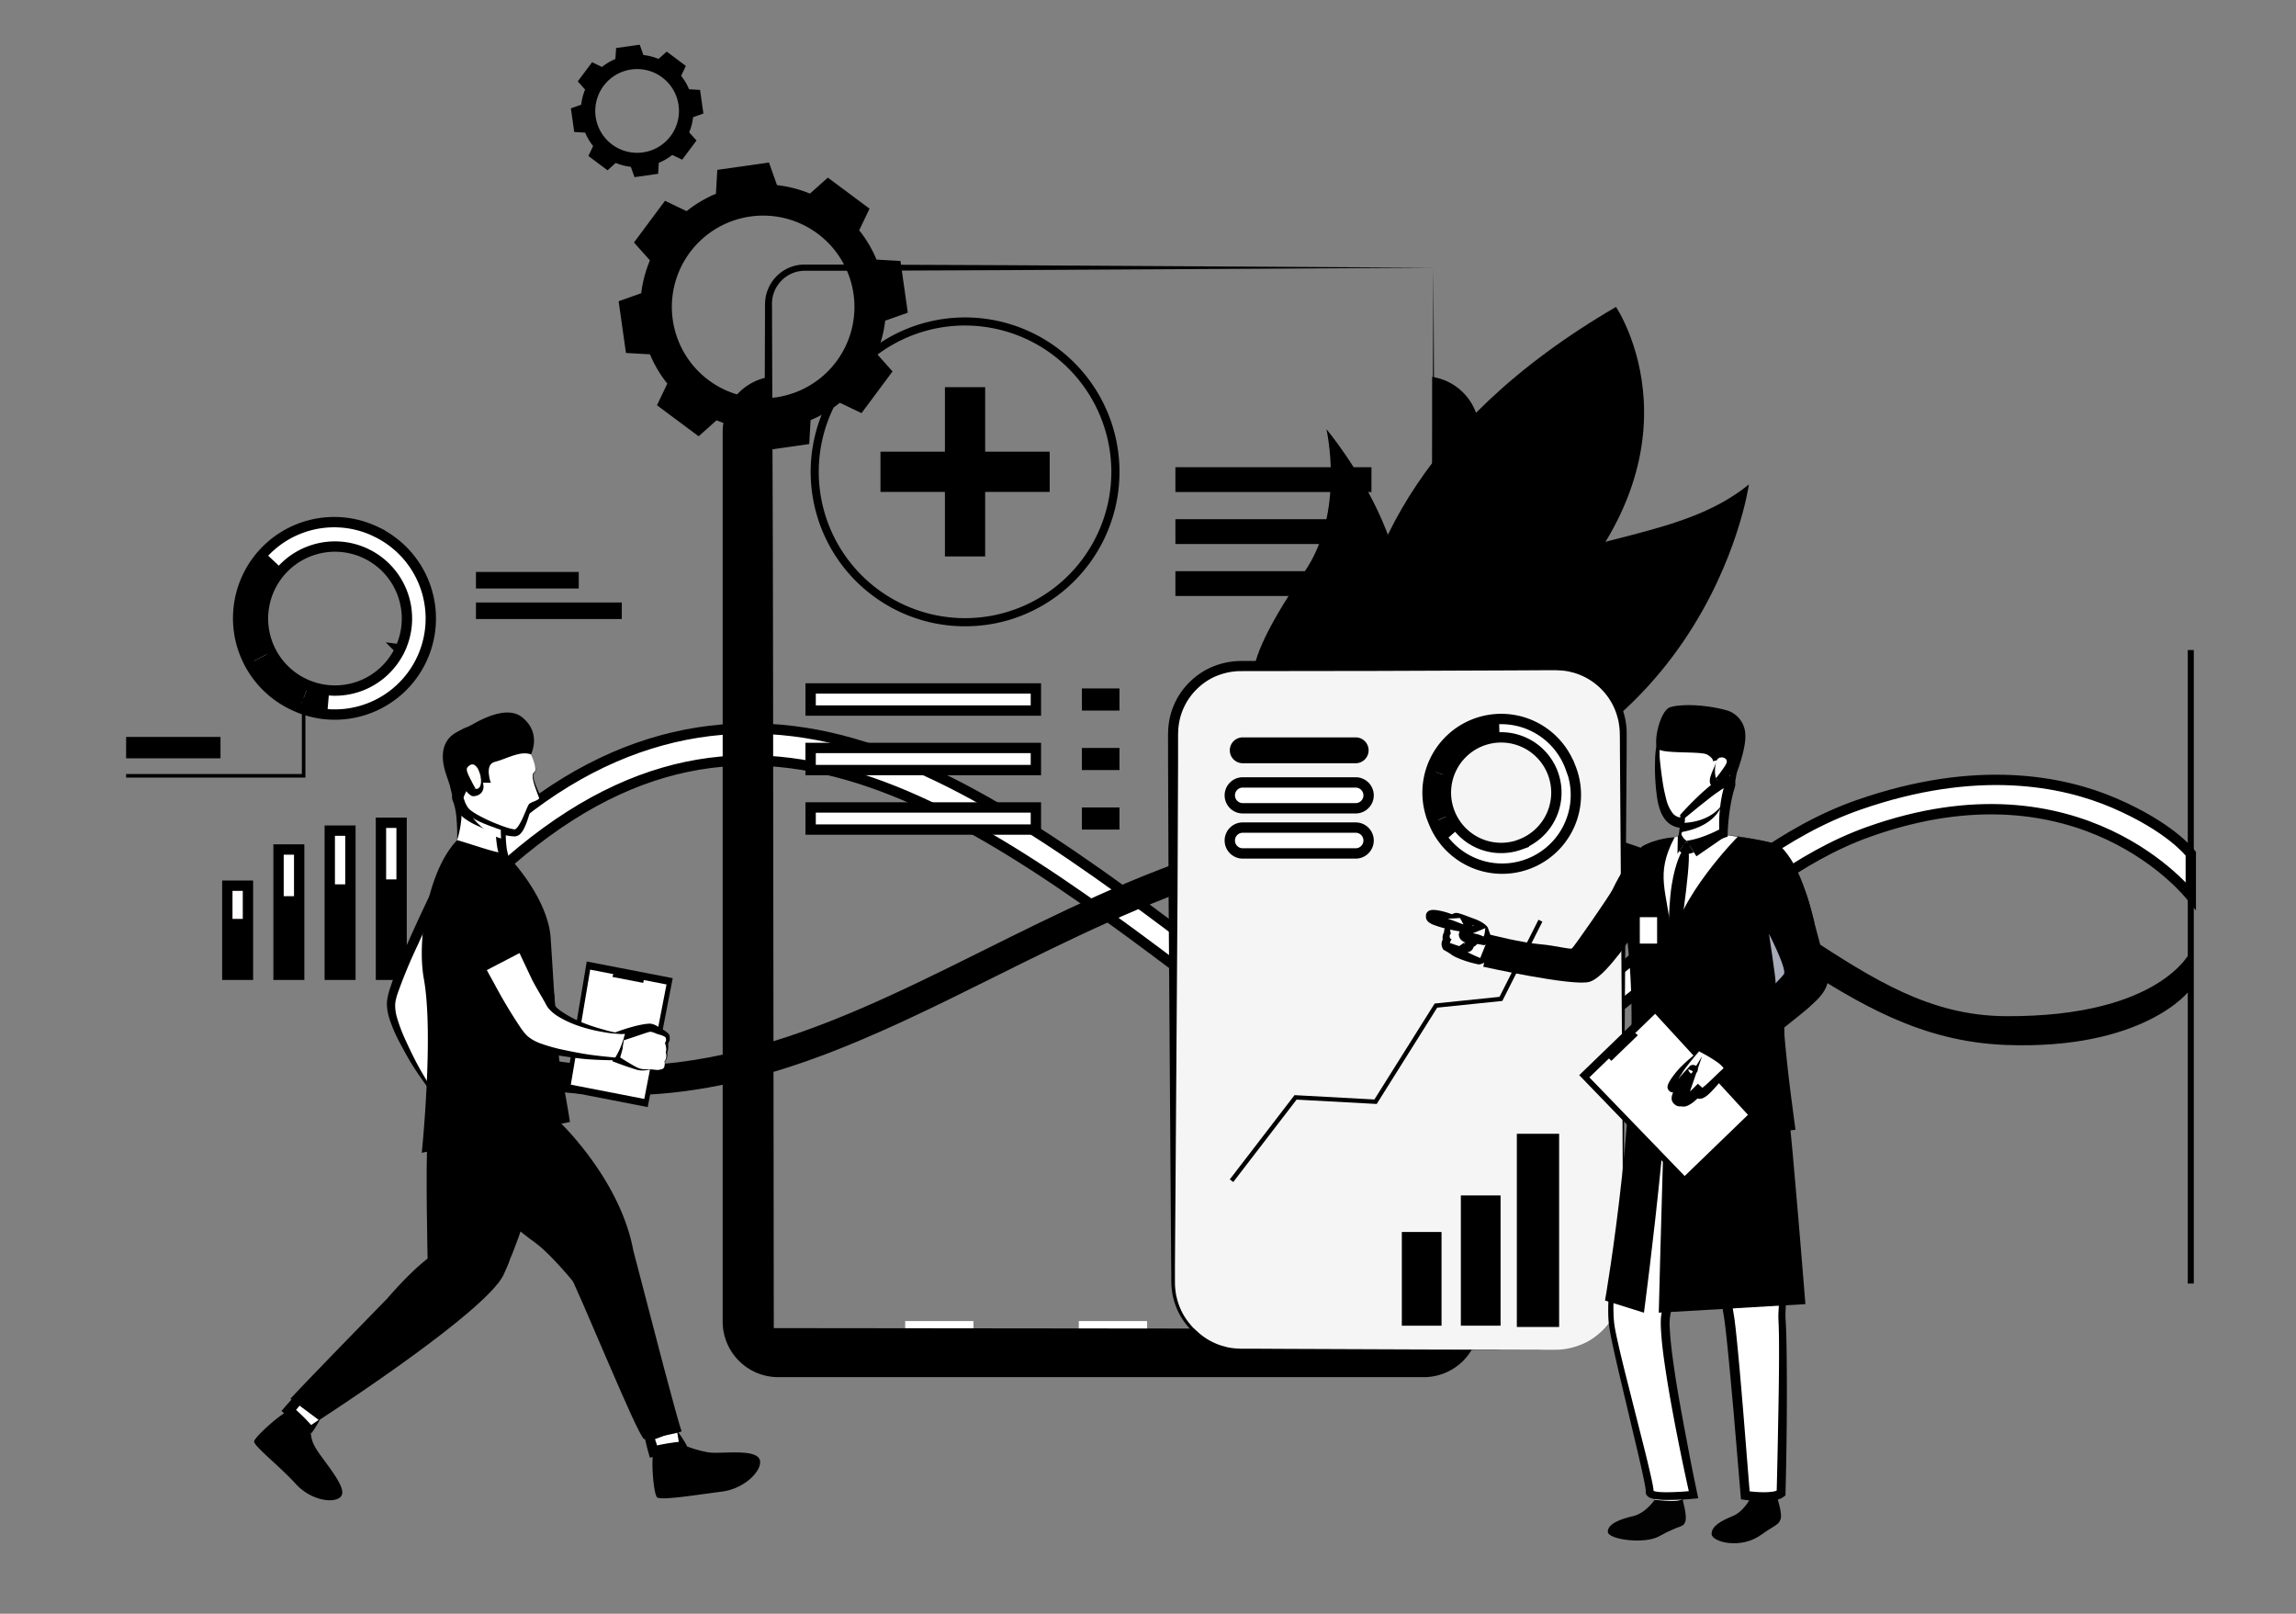 <svg xmlns="http://www.w3.org/2000/svg" viewBox="0 0 888 624"><rect x="0" y="0" width="888" height="624" fill="#808080" stroke="none"/><defs><style>.cls-1{isolation:isolate;}.cls-2,.cls-3{fill:#fff;}.cls-3,.cls-4,.cls-5{stroke:#000;stroke-miterlimit:10;}.cls-3,.cls-4{stroke-width:4px;}.cls-4{fill:#fdfeff;}.cls-6{mix-blend-mode:hard-light;}.cls-7{fill:#f5f5f5;}.cls-8{fill:#fffefd;}.cls-9{fill:#020202;}.cls-10{fill:#a7aab8;}</style></defs><title>illustration</title><g class="cls-1"><g id="Layer_1" data-name="Layer 1"><path d="M251.38,137a47.15,47.15,0,0,0,6.71,11.33l-4,8.37,8.06,6,8.06,6,6.92-6.18a47.17,47.17,0,0,0,12.75,3.28l3.09,8.74,10-1.42,10-1.42.53-9.25a47.19,47.19,0,0,0,11.33-6.71l8.37,4,6-8.06,6-8.06-6.18-6.92A47.17,47.17,0,0,0,342.36,124l8.74-3.09-1.42-10-1.42-10-9.25-.53a47.18,47.18,0,0,0-6.71-11.33l4-8.37-8.06-6-8.06-6-6.92,6.18a47.17,47.17,0,0,0-12.75-3.28l-3.09-8.74-10,1.42-10,1.42-.53,9.25a47.17,47.17,0,0,0-11.33,6.71l-8.37-4-6,8.06-6,8.06,6.18,6.92A47.16,47.16,0,0,0,248,113.39l-8.74,3.09,1.42,10,1.42,10ZM290.2,83.72a35.31,35.31,0,1,1-30,39.95A35.31,35.31,0,0,1,290.2,83.72Z"/><path d="M226.32,51.28a21.61,21.61,0,0,0,3.08,5.19l-1.83,3.84,3.7,2.77,3.7,2.77L238.13,63a21.62,21.62,0,0,0,5.85,1.5l1.42,4,4.57-.65,4.57-.65.24-4.24A21.63,21.63,0,0,0,260,59.91l3.84,1.83,2.77-3.7,2.77-3.7-2.83-3.17a21.62,21.62,0,0,0,1.5-5.85l4-1.42-.65-4.57-.65-4.57-4.24-.24a21.63,21.63,0,0,0-3.08-5.19l1.83-3.84-3.7-2.77-3.7-2.77-3.17,2.83a21.62,21.62,0,0,0-5.85-1.5l-1.42-4-4.57.65-4.57.65L238,22.82a21.62,21.62,0,0,0-5.19,3.08L229,24.06l-2.77,3.7-2.77,3.7,2.83,3.17a21.63,21.63,0,0,0-1.5,5.85l-4,1.42.65,4.57.65,4.57Zm17.8-24.41a16.19,16.19,0,1,1-13.74,18.31A16.19,16.19,0,0,1,244.12,26.88Z"/><rect class="cls-2" x="417.24" y="510.82" width="26.41" height="8.51"/><path d="M513,165.94s51.09,60.57,18.68,99.8-41.32.76-41.32.76S471,270.1,504.59,221C520.42,197.92,513,165.94,513,165.94Z"/><path d="M625,118.68s38,56-28.12,120.54-61.16,103-61.16,103S468.16,210,625,118.68Z"/><path d="M523.38,317.89c-27.72,2.5,4.44-72.45,47.75-92S651.08,208,676.41,187.31C676.41,187.31,659.89,305.57,523.38,317.89Z"/><rect x="846.14" y="251.35" width="2.33" height="244.96"/><rect x="184.08" y="221.16" width="39.76" height="6.39"/><rect x="184.08" y="232.97" width="56.4" height="6.39"/><rect class="cls-2" x="350.09" y="510.82" width="26.41" height="8.51"/><rect class="cls-2" x="517.27" y="510.82" width="26.41" height="8.51"/><path class="cls-3" d="M551.6,420.75c38.22,0,68.53-25.7,98.21-50.86,22.5-19.08,45.85-38.59,72.8-48.21,82.25-29.36,124.32,24.26,124.7,24.73V330.1c-.44-.56-8-10.3-29.66-19.61-19.77-8.47-52.94-15.23-98.69.68-29,10.08-53.06,30.49-76.34,50.23-47.22,40-88,74.62-158.84,20.45-53.65-41-104.22-80.11-154-94.39-48.67-14-99.4-3.74-146.9,43.75l.35,14.81C284.15,244.69,370,308.89,477,390.69,505.36,412.36,529.77,420.75,551.6,420.75Z"/><rect class="cls-4" x="87.92" y="342.47" width="7.98" height="34.45"/><rect class="cls-3" x="107.73" y="328.48" width="7.98" height="48.44"/><rect class="cls-3" x="127.54" y="321.18" width="7.98" height="55.74"/><rect class="cls-3" x="147.34" y="318.14" width="7.98" height="58.78"/><rect x="87.92" y="355.31" width="7.98" height="21.61"/><rect x="107.73" y="346.53" width="7.98" height="30.39"/><rect x="127.54" y="341.95" width="7.98" height="34.97"/><rect x="147.34" y="340.04" width="7.98" height="36.88"/><path class="cls-5" d="M554.39,146.32V515.57H297.23V146.32A21,21,0,0,0,280,167v344a21,21,0,0,0,21,21H550.67a21,21,0,0,0,21-21V167A21,21,0,0,0,554.39,146.32Z"/><path d="M554.39,103.52l-166,.94-41.34.17-20.66.07-10.33,0c-1.7,0-3.48,0-5.13,0a12.73,12.73,0,0,0-4.59,1,12.81,12.81,0,0,0-7.75,11c-.05.75,0,1.64,0,2.5v2.59l.07,20.72.14,41.45c.24,55.26.2,110.53.29,165.79l.18,165.79-2-2,257.16.27-1.72,1.72L553,412.83l.4-102.86Zm0,0,1,205.6.4,103.17.29,103.29v1.72h-1.73l-257.16.27h-2v-2l.18-165.79c.09-55.26,0-110.53.29-165.79l.14-41.45.07-20.72v-2.59c0-.86,0-1.7.06-2.68a15.38,15.38,0,0,1,9.38-13.09,15.22,15.22,0,0,1,5.49-1.16c1.8,0,3.49,0,5.23,0l10.4,0,20.79.07,41.56.17Z"/><rect x="454.6" y="180.66" width="75.82" height="9.59"/><rect x="454.6" y="220.86" width="69.6" height="9.59"/><rect x="454.6" y="200.76" width="60.22" height="9.59"/><path d="M373.25,242.16a59.21,59.21,0,0,1-24.68-5.32,59.72,59.72,0,1,1,49.37,0A59.21,59.21,0,0,1,373.25,242.16Zm0-116.3a56.58,56.58,0,1,0,56.57,56.57A56.64,56.64,0,0,0,373.25,125.87Z"/><rect class="cls-3" x="313.52" y="266.2" width="87.12" height="8.55"/><rect class="cls-3" x="313.52" y="289.21" width="87.12" height="8.55"/><rect class="cls-3" x="313.52" y="312.22" width="87.12" height="8.55"/><rect x="418.43" y="266.2" width="14.54" height="8.55"/><rect x="418.43" y="289.21" width="14.54" height="8.55"/><rect x="418.43" y="312.22" width="14.54" height="8.55"/><path d="M240.79,423.52c51.78,0,96.79-22.38,143.72-45.72,57.93-28.81,117.83-58.6,197.65-50.44,51,5.21,83,26,111.18,44.28,25.55,16.58,49.72,31.16,82.44,32.41,52.88,2,71.23-20.54,71.54-21.92V367.66h0c-.07.25-11.61,25.57-71.48,25.27-29.48-.15-51.24-14.27-76.44-30.61-29.28-19-62.47-40.53-116.1-46-83-8.48-144.38,22-203.73,51.55-62.1,30.88-121.36,59.84-196.29,34.72v11.9C204.62,421.62,221.7,423.52,240.79,423.52Z"/><g class="cls-6"><rect class="cls-7" x="453.72" y="257.59" width="174.07" height="264.32" rx="26.14" ry="26.14"/><path d="M601.65,521.91l-52,.08-52,.2-13,.07-3.25,0h-1.63l-1.65-.07a25.79,25.79,0,0,1-3.27-.38,16.39,16.39,0,0,1-1.61-.36c-.53-.15-1.08-.24-1.59-.43a26.73,26.73,0,0,1-11.12-6.92A26.38,26.38,0,0,1,454,502.71l-.42-1.61-.26-1.64a26.55,26.55,0,0,1-.29-3.32c-.05-2.18,0-4.34-.06-6.51l-.09-13-.19-26-.72-104-.21-52v-6.5c0-2.19-.07-4.25.1-6.65a27.9,27.9,0,0,1,4.42-13.09A28.77,28.77,0,0,1,466.45,259a29.07,29.07,0,0,1,13.42-3.42l52,.07,52,.2,13,.07,3.25,0,1.63,0,1.72.1a27,27,0,0,1,3.42.44c.57.08,1.12.27,1.67.4s1.12.27,1.66.47a27.76,27.76,0,0,1,11.45,7.34,27.23,27.23,0,0,1,6.55,11.87l.41,1.66.25,1.69a27.22,27.22,0,0,1,.25,3.4c0,2.2,0,4.34,0,6.52l-.09,13-.19,26-.72,104-.2,52v6.5c0,2.17,0,4.33-.11,6.5A26,26,0,0,1,623.59,510a26.07,26.07,0,0,1-21.94,11.89Zm0,0a27.07,27.07,0,0,0,12.46-3.18,26.78,26.78,0,0,0,9.41-8.75,25.9,25.9,0,0,0,4.11-12.16c.16-2.16.08-4.33.09-6.49v-6.5l-.2-52-.72-104-.19-26-.09-13c0-2.16,0-4.35-.06-6.48a24.53,24.53,0,0,0-.27-3.07l-.24-1.52-.39-1.49a24.38,24.38,0,0,0-6-10.56,24.72,24.72,0,0,0-10.29-6.4c-.48-.18-1-.26-1.47-.4a14.68,14.68,0,0,0-1.49-.34,23.79,23.79,0,0,0-3-.34l-1.52-.07H600.1l-3.25,0-13,.07-52,.2-52,.07a25.09,25.09,0,0,0-11.53,2.9,24.84,24.84,0,0,0-8.74,8.08,24,24,0,0,0-3.84,11.26c-.15,1.93-.09,4.2-.11,6.34v6.5l-.21,52-.72,104-.19,26-.09,13c0,2.16,0,4.34,0,6.49a25.24,25.24,0,0,0,.23,3.16l.23,1.57.38,1.54a25.23,25.23,0,0,0,6.07,11,25.75,25.75,0,0,0,10.62,6.82c.5.19,1,.29,1.54.44A15.67,15.67,0,0,0,475,521a25,25,0,0,0,3.17.41l1.6.09,1.62,0,3.25,0,13,.07,52,.2Z"/></g><path class="cls-3" d="M607.44,296.91a28.49,28.49,0,1,0-53.66,19.19c.22.6.45,1.2.7,1.78a28.49,28.49,0,0,0,53-21Zm-19.63,29.71A21.34,21.34,0,0,1,561,315q-.28-.65-.53-1.33a21.36,21.36,0,1,1,27.31,12.92Z"/><path d="M560.22,300.13,553.41,298a28.53,28.53,0,0,1,26.35-20l.21,7.13a21.4,21.4,0,0,0-19.75,15Z"/><path d="M561,315l-6.54,2.85c-.25-.58-.49-1.17-.7-1.78a28.36,28.36,0,0,1-.37-18.09l6.81,2.13a21.27,21.27,0,0,0,.28,13.56Q560.74,314.37,561,315Z"/><path d="M558.9,325a28.34,28.34,0,0,1-4.42-7.09L561,315a21.24,21.24,0,0,0,3.31,5.32Z"/><rect x="565" y="462.24" width="15.36" height="50.36"/><rect x="542.17" y="476.37" width="15.36" height="36.24"/><rect class="cls-5" x="587.15" y="438.9" width="15.36" height="73.7"/><polygon points="476.98 457.05 475.64 456.03 500.67 423.46 531.56 425.14 554.86 388.04 579.95 385.45 595.03 355.63 596.53 356.39 581.04 387.03 555.84 389.63 532.46 426.87 501.47 425.19 476.98 457.05"/><path d="M524.32,295.12H480.64a5,5,0,0,1-5-5h0a5,5,0,0,1,5-5h43.68a5,5,0,0,1,5,5h0A5,5,0,0,1,524.32,295.12Z"/><path class="cls-3" d="M524.32,312.54H480.64a5,5,0,0,1-5-5h0a5,5,0,0,1,5-5h43.68a5,5,0,0,1,5,5h0A5,5,0,0,1,524.32,312.54Z"/><path class="cls-3" d="M524.32,330H480.64a5,5,0,0,1-5-5h0a5,5,0,0,1,5-5h43.68a5,5,0,0,1,5,5h0A5,5,0,0,1,524.32,330Z"/><path class="cls-2" d="M176,417.7a33.4,33.4,0,0,1-9.84,3s-4.52-6.63-7.17-11.6c-6.31-11.84-8.18-17.39-7.64-21.94,1-8.17,17-40.88,17-40.88l17.85,6.89L172.6,377.44c-1.28,2.49-2.92,6.53-4.62,9.82-2.23,4.31.45,14.18,2,18.3C170,405.56,172.93,413.54,176,417.7Z"/><path d="M176,417.7a37.6,37.6,0,0,1-4.72,2.15,25.39,25.39,0,0,1-5.07,1.34l-.27,0-.19-.26c-2-2.74-4-5.55-5.83-8.43-.93-1.43-1.81-2.94-2.64-4.42s-1.65-3-2.46-4.51a58.07,58.07,0,0,1-4.17-9.56,19.6,19.6,0,0,1-1-5.42,12.1,12.1,0,0,1,.26-2.83,24.43,24.43,0,0,1,.62-2.64A183.52,183.52,0,0,1,158,363.95c2.76-6.24,5.63-12.41,8.6-18.56l.8-1.65,1.71.67,17.82,7,2.09.82-1.11,1.92L179,369.46l-4.5,7.65c-1.47,2.44-2.6,5.19-4,7.86l-1,2c-.16.32-.39.69-.51,1a5,5,0,0,0-.34.83,13,13,0,0,0-.45,4,42.82,42.82,0,0,0,1.23,8.57,67.69,67.69,0,0,0,2.71,8.37A46.17,46.17,0,0,0,176,417.7Zm0,0a41.39,41.39,0,0,1-4.64-7.62,58,58,0,0,1-3.44-8.29,40.31,40.31,0,0,1-1.88-8.89,15.22,15.22,0,0,1,.29-4.8,7.54,7.54,0,0,1,.43-1.25c.16-.4.31-.67.47-1l.89-2,1.75-4.07.91-2.06c.15-.33.33-.71.51-1.06l.53-1,4.21-7.83,8.54-15.61,1,2.73-17.87-6.81,2.51-1c-3,6.07-5.9,12.2-8.69,18.36a194.58,194.58,0,0,0-7.72,18.61,21.57,21.57,0,0,0-.65,2.29,9.09,9.09,0,0,0-.31,2.22,16.62,16.62,0,0,0,.63,4.62,64.81,64.81,0,0,0,3.53,9.3c1.41,3.06,2.87,6.12,4.46,9.08s3.36,5.87,5.12,8.77l-.47-.22a26.21,26.21,0,0,0,5-.85A37.33,37.33,0,0,0,176,417.7Z"/><path d="M120.25,552.42a11.82,11.82,0,0,0,1.52,6.91c2,4,11.22,14,10.59,18.16s-11.24,3.65-17.89-3.63S97.92,559,98.29,557.27s10.35-10.83,13.82-12S120.25,552.42,120.25,552.42Z"/><polygon class="cls-2" points="123.91 548.53 120.16 552.57 111.73 545.38 115.61 540.88 123.91 548.53"/><path d="M123.91,548.53a40.72,40.72,0,0,1-2.88,4.85l-.55.77-1.09-.68a76.53,76.53,0,0,1-9-6.58l-1.53-1.29,1.32-1.53c1.29-1.5,2.62-3,4-4.38l1.39-1.41,1.22,1.26a57.66,57.66,0,0,1,4,4.65c.6.77,1.14,1.54,1.66,2.26S123.51,547.88,123.91,548.53Zm0,0-5.26-3.31a51.4,51.4,0,0,1-4.28-3l2.61-.15c-1.19,1.58-2.45,3.11-3.74,4.61l-.22-2.82a76.53,76.53,0,0,1,7.91,7.8l-1.64.1C120.55,550.82,122.1,549.91,123.91,548.53Z"/><path d="M112.33,540.88c4.11-4.66,37.31-38.64,37.31-38.64,16.93-19.52,23.56-20,23.56-20a98.5,98.5,0,0,1,10.09.88c.83.12,3.55.09,4.42.23,10.78,1.75,11.08.52,7.14,9.35-6.48,14.52-71.48,56.43-71.48,56.43Z"/><path d="M264,558.59a45.17,45.17,0,0,0,10,3c4.69.64,16-1.22,19.2,1.86s-3.71,12-14.12,13.33-23.74,3.53-25,2.14-2.38-13.87-1.3-17.63S264,558.59,264,558.59Z"/><polygon class="cls-2" points="261.76 553.07 264 558.59 252.76 561.26 251.06 555.35 261.76 553.07"/><path d="M261.76,553.07c.51.66,1.08,1.42,1.65,2.28s1.18,1.78,1.73,2.78l.6,1.09-1.46.58a81.27,81.27,0,0,1-11.07,3.42l-1.86.44-.52-1.84q-.84-3-1.48-6l-.42-2,1.75-.26a57.92,57.92,0,0,1,5.88-.56A51.76,51.76,0,0,1,261.76,553.07Zm0,0-5.51,2.3c-1.68.68-3.25,1.25-4.82,1.72l1.33-2.22q1.06,2.89,1.91,5.85l-2.38-1.39a81.26,81.26,0,0,1,11.42-1.93l-.86,1.66c-.2-.85-.34-1.75-.51-2.74S262,554.25,261.76,553.07Z"/><path d="M244.89,483.32s-4.57-17.45,6.17,23.66c0,0,11.33,43.87,12.57,46.37.3.59-14.2,3.24-14.47,3.14-2.52-1-25.09-57.21-30.7-67.59C213.53,479.75,244.89,483.32,244.89,483.32Z"/><path d="M244.89,483.32l-22.56,13s-8.88-10.9-14.75-15.35l-1.82-1.39c-.87-.66-1.74-1.33-2.6-2l-1.89-1.5a88.32,88.32,0,0,1-10.53-9.45c-6.39-7.38,7.6-54,25.26-33.22C216,433.38,239.69,455.61,244.89,483.32Z"/><path d="M214.6,427.85s-11.12,51.08-22.07,68.45c0,0-18.61-6.27-27.15-9.62,0,0-.83-36.91,0-46.56C166.13,431.12,214.6,427.85,214.6,427.85Z"/><path d="M163.13,445.76s4.69-45.9.8-67.25c-2.58-14.2,1.15-37.23,9.66-49.66a30.39,30.39,0,0,1,3.21-4s17.18,4.55,18.9,5.75a35.16,35.16,0,0,1,4.46,4.7h0c4.89,6,12.11,16.85,12.81,27.39.51,7.67.93,14.71,1.41,22,.14,2.21.3,4.44.45,6.72.38,5.47.82,11.19,1.37,17.5.31,3.51,2.67,14.64,4.23,24.91Z"/><path d="M205.76,479.56c-.87-.66-1.74-1.33-2.6-2l-1.89-1.5c.9-2.88,5.8-16,7.73-25.37C209,450.68,210.41,465.28,205.76,479.56Z"/><path d="M214.85,391.37s-10,15.2-11.77-22.34l11.32,15.62C214.53,386.86,214.69,389.09,214.85,391.37Z"/><path class="cls-2" d="M176.81,324.84s1.79-9.93-.3-15.7,17.1,9.73,17.1,9.73,0,.8,0,2c0,.94.08,2.12.16,3.36a25.44,25.44,0,0,0,1.07,6.41C196.16,333.9,176.81,324.84,176.81,324.84Z"/><path d="M176.81,324.84a75.46,75.46,0,0,0-.34-9.33,24,24,0,0,0-.84-4.39,7.49,7.49,0,0,0-.33-1l-.19-.5a3.77,3.77,0,0,1-.25-.91,1.8,1.8,0,0,1,0-.33,1.9,1.9,0,0,1,0-.42,2,2,0,0,1,.56-1.06,2.07,2.07,0,0,1,1-.54,2.78,2.78,0,0,1,.71-.05,5.8,5.8,0,0,1,1.63.37,27.16,27.16,0,0,1,4.47,2.29c1.37.85,2.71,1.72,4,2.63,2.61,1.82,5.11,3.72,7.58,5.73l.73.59v2.88l.06,1.93c0,1.29.08,2.57.21,3.83a17.16,17.16,0,0,0,.6,3.51c0,.11.07.22.09.33a2.87,2.87,0,0,1,.05.46,2.35,2.35,0,0,1-.08.62,2,2,0,0,1-.34.67,1.94,1.94,0,0,1-.49.45l-.24.14-.19.08a1.89,1.89,0,0,1-.35.1l-.28,0a4.88,4.88,0,0,1-1.45-.11,16.92,16.92,0,0,1-2.1-.61,38,38,0,0,1-3.77-1.57c-1.21-.58-2.42-1.14-3.6-1.78C181.36,327.63,179,326.32,176.81,324.84Zm0,0c2.57.75,5.09,1.57,7.61,2.36s5,1.58,7.5,2.19a13.93,13.93,0,0,0,1.76.32,1.49,1.49,0,0,0,.53,0h0l-.11,0-.08,0-.14.07a1.37,1.37,0,0,0-.3.28,1.32,1.32,0,0,0-.23.45,1.11,1.11,0,0,0-.06.38.72.72,0,0,0,0,.21.31.31,0,0,0,0,.09,18.68,18.68,0,0,1-1.07-4.24c-.2-1.37-.36-2.73-.42-4.08s-.17-2.71-.18-4.07l.74,1.54c-2.42-1.91-4.9-3.82-7.36-5.68-1.24-.92-2.47-1.85-3.73-2.72a31.68,31.68,0,0,0-3.71-2.32,6.37,6.37,0,0,0-.62-.26s0,0,.12,0a1.09,1.09,0,0,0,.8-.84.77.77,0,0,0,0-.13s0,0,0,0,0,.12,0,.23l.16.62a9.88,9.88,0,0,1,.27,1.26,25.07,25.07,0,0,1,.22,4.94A38.44,38.44,0,0,1,176.81,324.84Z"/><path class="cls-2" d="M204.55,290.06s4,7.62,2,8.78c-1.68,1,1.91,8.44,2.38,9.66s-3.05,2.08-3.8,2.86-3,10.4-5.92,10.67-15.9-4.35-19.43-8.06-6.33-20.41-3.91-27.42S197.41,276.76,204.55,290.06Z"/><path d="M204.55,290.06a37.15,37.15,0,0,1,1.59,3.44,14.21,14.21,0,0,1,1,3.64,3.11,3.11,0,0,1,0,1,1.25,1.25,0,0,1-.54.84c-.44.33-.36,1.06-.28,1.64a18.18,18.18,0,0,0,1.12,3.56c.46,1.17,1,2.29,1.57,3.43l.21.43a2,2,0,0,1,.21.55,1.1,1.1,0,0,1-.14.77,1.88,1.88,0,0,1-.4.49,8.35,8.35,0,0,1-1.72,1.1,8.59,8.59,0,0,0-1.48.88s-.06.06,0,0l-.05.12-.15.39-.28.87c-.36,1.2-.71,2.43-1.12,3.65a24.52,24.52,0,0,1-1.51,3.68,7.69,7.69,0,0,1-1.3,1.84,3.49,3.49,0,0,1-1.21.82,2.65,2.65,0,0,1-.83.19l-.64,0a21.37,21.37,0,0,1-4.05-.65c-1.28-.3-2.53-.65-3.76-1.05a56.87,56.87,0,0,1-7.26-2.92,25.61,25.61,0,0,1-3.52-2.07,11.9,11.9,0,0,1-1.72-1.48c-.27-.33-.53-.66-.78-1l-.56-1a20.8,20.8,0,0,1-.88-1.93c-.22-.64-.47-1.28-.66-1.92-.4-1.28-.7-2.56-1-3.84a53.7,53.7,0,0,1-1-7.76,40.11,40.11,0,0,1,.32-7.86,17.67,17.67,0,0,1,1-4,7.72,7.72,0,0,1,2.87-3.28,16.34,16.34,0,0,1,7.54-2.42,22.15,22.15,0,0,1,7.67.67A18.38,18.38,0,0,1,204.55,290.06Zm0,0a16.89,16.89,0,0,0-4.93-5.65,17.82,17.82,0,0,0-6.86-2.92,20.08,20.08,0,0,0-7.38,0,14.57,14.57,0,0,0-6.5,2.83,5.52,5.52,0,0,0-1.82,2.53,16.8,16.8,0,0,0-.51,3.42,42.56,42.56,0,0,0,.32,7.27,58.4,58.4,0,0,0,1.3,7.21c.28,1.18.62,2.34,1,3.48.18.57.4,1.1.59,1.66s.44,1.06.7,1.5l.37.67c.13.16.26.33.38.5a8.08,8.08,0,0,0,1.14,1,23.62,23.62,0,0,0,3,1.85,59.69,59.69,0,0,0,6.64,3.1c1.15.43,2.29.91,3.45,1.28a19.5,19.5,0,0,0,3.35.88l.3,0h.07s0,0,0,0a.77.77,0,0,0,.37-.2,5.23,5.23,0,0,0,1-1.16,22.45,22.45,0,0,0,1.71-3.18c.52-1.13,1-2.29,1.48-3.46l.4-.9c.07-.15.15-.31.24-.47a2.66,2.66,0,0,1,.19-.29,1.35,1.35,0,0,1,.29-.29,10,10,0,0,1,1.86-.9,7.63,7.63,0,0,0,1.55-.79c.21-.16.29-.3.28-.34s-.06-.22-.1-.34l-.17-.44c-.45-1.18-.89-2.38-1.3-3.58a18.56,18.56,0,0,1-.93-3.71,4.34,4.34,0,0,1,0-1,1.18,1.18,0,0,1,.5-.89c.52-.28.6-1,.55-1.6a13.36,13.36,0,0,0-.94-3.64A37.14,37.14,0,0,0,204.55,290.06Z"/><path d="M205.36,291.71s4.23-8.17-3.32-14.3-21.62,4.45-23.2,4.84-11,3.39-6.25,17.32c4.27,12.64,4.81,14.07,4.81,14.07s2.59-8.4,4.24-9.58c2.58-1.84,8.19-1.36,8.19-1.36s-2.63-7.13,1.56-8.11S201.13,290.11,205.36,291.71Z"/><path class="cls-8" d="M185.41,298.6c-.36-1-1.53-5.18-5.14-2.74s2.17,10.37,2.8,10.48S188.46,306.83,185.41,298.6Z"/><path d="M185.41,298.6a4.77,4.77,0,0,0-2-2.86c-1-.5-2,.21-2.64,1a1.38,1.38,0,0,0-.22,1,5.4,5.4,0,0,0,.32,1.2,27,27,0,0,0,1.32,2.78c.5,1,1,2,1.55,2.87.06.11.13.21.17.29a.21.21,0,0,1,0,.09l-.08,0s-.11-.07-.24-.11l-.19-.05h-.1a1.51,1.51,0,0,0,.49.17,1.67,1.67,0,0,0,1.07-.06,2,2,0,0,0,.87-1,5,5,0,0,0,.31-1.69A10.16,10.16,0,0,0,185.41,298.6Zm0,0c.39,1.16.88,2.27,1.21,3.49A8.59,8.59,0,0,1,187,304a3.75,3.75,0,0,1-.61,2.25,3.88,3.88,0,0,1-2.18,1.45,4.2,4.2,0,0,1-1.34.16,2.16,2.16,0,0,1-.73-.27l-.27-.18-.3-.23c-.17-.14-.31-.26-.44-.39a12.34,12.34,0,0,1-2.44-3.24,10,10,0,0,1-1.17-4.06,5.89,5.89,0,0,1,.36-2.43,3.74,3.74,0,0,1,1.75-2,7.48,7.48,0,0,1,1-.39,5,5,0,0,1,1.1-.16,2.78,2.78,0,0,1,2,.7A7.77,7.77,0,0,1,185.41,298.6Z"/><path class="cls-2" d="M193.8,324.23c-5.95-1.6-11-8.05-11-8.05,1.62,1.59,10.88,4.69,10.88,4.69C193.67,321.81,193.72,323,193.8,324.23Z"/><polygon points="260.18 378.23 250.5 428.08 218.51 421.86 226.94 371.78 260.18 378.23"/><polygon class="cls-2" points="257.78 380.66 249.18 424.93 220.77 419.41 228.26 374.93 257.78 380.66"/><polygon points="248.77 380.05 249.38 376.94 237.89 374.71 236.84 377.74 248.77 380.05"/><path class="cls-2" d="M256.44,413.22a6.94,6.94,0,0,1-2.15.55s-1.34-.18-2.3-.25a6.48,6.48,0,0,0-.75,0,12.72,12.72,0,0,1-4.06,0c-1.76-.38-8.94-4-8.94-4l.85-4.43.21-4.27s10.47-3.56,12.15-3.39a4.29,4.29,0,0,1,.48.07,16.21,16.21,0,0,1,3.07,1.31c.27.09,2.85,1.13,3.1,1.92a2.72,2.72,0,0,1-.35,2.62,6.5,6.5,0,0,1,0,3.57,4,4,0,0,1-.65,3.5S257.46,412.48,256.44,413.22Z"/><path d="M256.44,413.22a10.53,10.53,0,0,1-1,.38,3.74,3.74,0,0,1-1.1.19h0l-2.11-.17a8.56,8.56,0,0,0-1,0l-1,.16a11.45,11.45,0,0,1-2.17.13,7.78,7.78,0,0,1-2.19-.4c-2.76-.85-5.44-1.8-8.12-2.82l-.87-.33.13-1.18c.16-1.5.28-3,.48-4.5l0,.25c0-1.43,0-2.85,0-4.28l0-1.29,1.3-.47c1.82-.66,3.65-1.26,5.51-1.77a41.8,41.8,0,0,1,5.8-1.24c.25,0,.57,0,.85-.07a3.93,3.93,0,0,1,1.12.1,6.71,6.71,0,0,1,1.68.62,11.9,11.9,0,0,1,1.31.84c.18.13.32.22.43.28a8.22,8.22,0,0,1,.74.38,14.7,14.7,0,0,1,1.31.83,7.71,7.71,0,0,1,.65.51,2.8,2.8,0,0,1,.67.84,1.72,1.72,0,0,1,.14.52c0,.14,0,.28,0,.43a3.8,3.8,0,0,1,0,.87,3,3,0,0,1-.75,1.58l.09-.45a8.92,8.92,0,0,1,.11,1.92,4.73,4.73,0,0,1-.43,1.88v-.15a4.8,4.8,0,0,1,0,1.92,3.71,3.71,0,0,1-.82,1.68v0a5.84,5.84,0,0,1,0,1.53A2,2,0,0,1,256.44,413.22Zm0,0a1.94,1.94,0,0,0,.64-1.33,4.65,4.65,0,0,0-.07-1.5v0a3.24,3.24,0,0,0,.67-1.66,4.09,4.09,0,0,0-.18-1.75l0-.06,0-.09a3.83,3.83,0,0,0,.13-1.68,8.12,8.12,0,0,0-.4-1.67l-.07-.19.16-.26a1.84,1.84,0,0,0,.28-1.05,2.48,2.48,0,0,0-.1-.55c0-.09-.06-.18-.1-.27s-.1-.24-.09-.16-.16-.11-.32-.19-.35-.18-.55-.27a12.84,12.84,0,0,0-1.25-.45,5.87,5.87,0,0,0-.59-.16,6.15,6.15,0,0,1-.87-.31,12.17,12.17,0,0,0-1.24-.47,3.77,3.77,0,0,0-1.06-.18c-.21,0-.21,0-.31.05s-.35.09-.56.16c-1.67.49-3.49,1.17-5.27,1.75s-3.6,1.19-5.4,1.75l1.33-1.76q-.16,2.13-.4,4.26l0,.24h0c-.37,1.46-.81,2.91-1.22,4.36l-.74-1.51,3.59,2.24c1.21.72,2.41,1.47,3.66,2.09a6.9,6.9,0,0,0,1.88.71,9.37,9.37,0,0,0,2.06.16l1.06,0a8.73,8.73,0,0,1,1.08.09l2.1.29h0a3.72,3.72,0,0,0,1.09-.17A10.53,10.53,0,0,0,256.44,413.22Z"/><path class="cls-2" d="M241.71,399.79a33.42,33.42,0,0,1-3.47,9.68s-8-.32-13.59-1.15c-13.28-2-18.84-3.79-22.17-6.93-6-5.65-22.68-38-22.68-38L196,353.11l11.37,25.44c1.24,2.51,3.51,6.24,5.14,9.56,2.14,4.36,11.66,8.08,15.91,9.26C228.37,397.37,236.52,399.79,241.71,399.79Z"/><path d="M241.71,399.79a37.6,37.6,0,0,1-1.09,5.07,25.4,25.4,0,0,1-1.94,4.87l-.13.24h-.32c-3.42,0-6.82-.12-10.24-.34-1.71-.11-3.44-.29-5.12-.52s-3.39-.45-5.08-.71a58.07,58.07,0,0,1-10.16-2.34,19.6,19.6,0,0,1-4.92-2.46,12.09,12.09,0,0,1-2.12-1.89,24.42,24.42,0,0,1-1.75-2.07,183.54,183.54,0,0,1-11-17.4q-5.05-8.91-9.78-18l-.85-1.63,1.56-1,16.2-10.17,1.9-1.19.88,2,7,16.29,3.47,8.17c1.08,2.64,2.62,5.18,4,7.85l1,2c.16.32.33.72.47,1a5,5,0,0,0,.47.77,13,13,0,0,0,3,2.76,42.82,42.82,0,0,0,7.62,4.11,67.69,67.69,0,0,0,8.33,2.81A46.19,46.19,0,0,0,241.71,399.79Zm0,0a41.4,41.4,0,0,1-8.88-.81,58,58,0,0,1-8.71-2.18,40.31,40.31,0,0,1-8.27-3.78,15.22,15.22,0,0,1-3.68-3.09,7.53,7.53,0,0,1-.75-1.09c-.23-.37-.35-.65-.54-1l-1.08-1.91-2.23-3.83-1.11-2c-.18-.32-.38-.69-.55-1l-.47-1-3.78-8L194.2,353.9l2.78.84L180.86,365l.71-2.6c3.1,6,6.28,12,9.58,17.92a194.56,194.56,0,0,0,10.35,17.29,21.56,21.56,0,0,0,1.46,1.89,9.08,9.08,0,0,0,1.6,1.57,16.62,16.62,0,0,0,4.08,2.24,64.8,64.8,0,0,0,9.57,2.7c3.3.69,6.63,1.34,9.95,1.82s6.72.8,10.09,1.11l-.45.25a26.22,26.22,0,0,0,2.3-4.53A37.34,37.34,0,0,0,241.71,399.79Z"/><path d="M204,366.94l-18.37,9.55s-3.64-7-4.71-9.34c-3.06-6.57-7.79-16.5-1.84-20.7,12.84-9.06,18.36,6,21.52,14.21A44,44,0,0,0,204,366.94Z"/><rect x="365.46" y="149.71" width="15.56" height="65.45"/><rect x="365.46" y="149.71" width="15.56" height="65.45" transform="translate(555.69 -190.81) rotate(90)"/><path class="cls-3" d="M145.42,205.6a37.14,37.14,0,1,0-31.77,67.14c.75.36,1.52.69,2.28,1a37.14,37.14,0,0,0,29.48-68.13Zm9.29,45.48a27.81,27.81,0,0,1-35.36,14q-.86-.34-1.71-.74a27.84,27.84,0,1,1,37.08-13.26Z"/><path d="M104.87,252.1l-8.23,4.31a37.19,37.19,0,0,1,5.85-42.71l6.77,6.37a27.89,27.89,0,0,0-4.39,32Z"/><path d="M119.34,265.08l-3.4,8.65c-.77-.3-1.53-.63-2.28-1a37,37,0,0,1-17-16.33l8.23-4.31a27.72,27.72,0,0,0,12.75,12.24Q118.47,264.74,119.34,265.08Z"/><path d="M126.54,276.19a36.94,36.94,0,0,1-10.61-2.47l3.4-8.65a27.69,27.69,0,0,0,8,1.85Z"/><polygon points="118.12 300.67 48.78 300.67 48.78 299.29 116.75 299.29 116.75 269.92 118.12 269.92 118.12 300.67"/><rect x="48.78" y="284.95" width="36.5" height="8.27"/><path class="cls-2" d="M577.32,364.71s-2.31-5-2.69-5.75-2.58-1.95-5.21-2.61-6-1.93-6.41-1.68a2.24,2.24,0,0,0-1.33,1.38,4.54,4.54,0,0,0-.27,2.29,2.77,2.77,0,0,0-.85,2.53,2.41,2.41,0,0,0-.42,2.65,2,2,0,0,0-.45,2.18,18.27,18.27,0,0,1,2.68,1.81c.63.65,5.05,2.77,9.61,4.16C572,371.67,576.72,371.52,577.32,364.71Z"/><path d="M577.32,364.71c-1.18-1.69-2.24-3.31-3.23-4.9l-.19-.3-.09-.14h0l-.39-.24a8.25,8.25,0,0,0-1.15-.52,17.71,17.71,0,0,0-2.58-.71c-1.85-.3-3.89-.86-5.65-1.27l-.62-.12-.21,0s-.07,0,0,0h.08l.17,0a1.4,1.4,0,0,0,.56-.22l-.08,0-.14.08-.19.1c-.08,0-.07.05-.06,0s.06,0,0,0a2.21,2.21,0,0,0-.13.33,2.17,2.17,0,0,0-.08.35,2.78,2.78,0,0,0,0,.43,2.47,2.47,0,0,0,0,.36l-.63,1.8c.07-.06,0,0,0,0l-.08.12a1.28,1.28,0,0,0-.1.21.31.31,0,0,0,0,.2L562,362.3l.06-.06v0l0,.07a.35.35,0,0,0,0,.11.49.49,0,0,0,0,.28l-.4,2.18c.07-.07,0,0,0,0l0,.07,0,.07a.42.42,0,0,0-.06-.28l-.76-.78c.54.32,1,.64,1.55,1,.26.18.52.36.79.57l.44.37.26.25,0,0a9.5,9.5,0,0,0,1.16.73c.47.27.95.53,1.44.78,2,1,4,1.94,6.07,2.81l-.4-.05a2.92,2.92,0,0,0,.82-.08,4.06,4.06,0,0,0,.9-.32,5,5,0,0,0,1.62-1.21,8.36,8.36,0,0,0,1.21-1.87l.45-1.08Zm0,0c0,.38,0,.79.06,1.22s0,.82-.1,1.24a7.71,7.71,0,0,1-.77,2.46,6.55,6.55,0,0,1-1.75,2.11,6.22,6.22,0,0,1-1.23.74,5.3,5.3,0,0,1-1.5.44h-.09l-.32-.06a41.13,41.13,0,0,1-6.78-2c-.55-.22-1.11-.45-1.66-.7a12.18,12.18,0,0,1-1.8-1l-.35-.3-.06,0-.24-.17-.62-.4c-.44-.27-.93-.55-1.38-.8l-.49-.27-.27-.51a3.55,3.55,0,0,1-.41-1.3,3.62,3.62,0,0,1,.1-1.29,4.35,4.35,0,0,1,.42-1,4.53,4.53,0,0,1,.27-.43,4,4,0,0,1,.37-.45l-.4,2.18a4.53,4.53,0,0,1-.34-2.49,4.24,4.24,0,0,1,.39-1.24,4.62,4.62,0,0,1,.32-.55l.19-.26a3.44,3.44,0,0,1,.29-.32l-.54,1.91a4.33,4.33,0,0,1,.16-2.55,4.79,4.79,0,0,1,.54-1,5.36,5.36,0,0,1,.34-.44,4.57,4.57,0,0,1,.45-.46l-.63,1.8a6.14,6.14,0,0,1-.06-1.09,6.61,6.61,0,0,1,.11-1,5.83,5.83,0,0,1,.3-1,5.65,5.65,0,0,1,.5-1,3.63,3.63,0,0,1,1.55-1.37l.51-.23a2.34,2.34,0,0,1,.39-.11l.19,0h.32a2.43,2.43,0,0,1,.37,0,5,5,0,0,1,.5.11l.79.24c1,.32,1.88.65,2.78,1l2.72,1a15.9,15.9,0,0,1,2.83,1.37,10.11,10.11,0,0,1,1.34,1,3.77,3.77,0,0,1,.67.74,3.19,3.19,0,0,1,.17.31l.06.18.12.36C576.28,361,576.86,362.89,577.32,364.71Z"/><path d="M572,371.67s5.65,1,7.56-.12-.31-6.86-.31-6.86l-3.58-2.16Z"/><path class="cls-2" d="M569.88,362.29a13.54,13.54,0,0,0,.5,3.53c.42.76-5.21,2-5.21,2S566.53,362.48,569.88,362.29Z"/><path class="cls-2" d="M563.72,354.91s6.17,3,5.81,4.05a1.74,1.74,0,0,1-1.13,1.22l2,2.39s.42,2.32-2.23,2.1c0,0,.62,2.13-1.92,1.61,0,0-.22,1.58-1.43,1.55s-5.1-2.13-5.1-2.13-.74-.86.34-2.22a2.36,2.36,0,0,1,.43-2.63,3.87,3.87,0,0,1,.91-3.17,3.31,3.31,0,0,1,1.69-3S563.46,354.78,563.72,354.91Z"/><path d="M563.72,354.91c1.34.66,2.69,1.3,4,2a8.17,8.17,0,0,1,2,1.3,1.45,1.45,0,0,1,.24.36,1.08,1.08,0,0,1,.07.31,1.32,1.32,0,0,1,0,.33,3,3,0,0,1-.24.67,2.44,2.44,0,0,1-.45.63,1.92,1.92,0,0,1-.78.5l.46-1.35,2.37,2.06.18.16.1.46a3.67,3.67,0,0,1,.06,1.52,2.92,2.92,0,0,1-.82,1.59,3.44,3.44,0,0,1-1.54.86,6.43,6.43,0,0,1-.73.13l-.66,0,1.88-2.3a3.59,3.59,0,0,1,.16.79,3.51,3.51,0,0,1,0,.83,2.85,2.85,0,0,1-1.13,1.92,3.45,3.45,0,0,1-1.8.61c-.22,0-.47,0-.67,0l-.59-.08,2.36-1.67a4.56,4.56,0,0,1-.22.88,4.38,4.38,0,0,1-.39.83,3.27,3.27,0,0,1-1.94,1.45,3.13,3.13,0,0,1-1.21.07l-.26,0-.18,0-.35-.1a10.24,10.24,0,0,1-1.1-.43A23,23,0,0,1,559,367l-.36-.25-.07-.09a1.81,1.81,0,0,1-.24-.39,2.47,2.47,0,0,1-.12-.31,2.7,2.7,0,0,1-.12-.61,2.79,2.79,0,0,1,.13-1.1,3.67,3.67,0,0,1,.95-1.48L559,364a3.25,3.25,0,0,1-.19-1,3.39,3.39,0,0,1,.11-1,3,3,0,0,1,1-1.58l-.18.58a4.57,4.57,0,0,1,.08-1,5.49,5.49,0,0,1,.26-.92,3.77,3.77,0,0,1,1.07-1.53l-.06.16a4.11,4.11,0,0,1,.55-1.81,3.17,3.17,0,0,1,1.35-1.24h0Zm0,0-.66-.26h0a2.75,2.75,0,0,0-.73.54,2.71,2.71,0,0,0-.5.74,3.28,3.28,0,0,0-.26,1.72v.07l-.07.09a2.72,2.72,0,0,0-.58,1.43,3.27,3.27,0,0,0,0,.77,3,3,0,0,0,.16.71l.07.17-.25.41a1.37,1.37,0,0,0-.22.92,1.57,1.57,0,0,0,.12.43c.05.12.16.32.21.33l.42.09-.54,1.1a1.05,1.05,0,0,0-.14.66c0,.07.06.1.08.1a0,0,0,0,0,0,0,.06.06,0,0,0,0,0s0,0-.07-.14l-.43-.34c1.19.42,2.43.87,3.54,1.22a7.82,7.82,0,0,0,.76.22l.13,0h0a.86.86,0,0,0-.24,0,.79.79,0,0,0-.43.27l0-.06s0-.15,0-.07l2.36-1.67.21,0,.13,0s0,0-.28.17a.81.81,0,0,0-.33.58s0,0,0,0,0-.1,0,0l1.88-2.3.25.05.17,0c.09,0,.09,0,.09.1s0,.11.1,0,.11-.27.16-.29l.29.62-1.59-2.71.46-1.35c-.05,0,.13,0,.2,0a1,1,0,0,0,.3-.2,1.44,1.44,0,0,0,.26-.33c0-.07,0,0,0,.05s0,0,0,0a.25.25,0,0,0,0-.13,6,6,0,0,0-1.47-1.5A22.71,22.71,0,0,0,563.72,354.91Z"/><path class="cls-2" d="M574.45,358.85s-4.71.1-7.25,1.28c-.58.27-1.08.63-1.05,1.27s1,1.4,3,1.46a17.22,17.22,0,0,1,4.65,1.07S575.94,363.38,574.45,358.85Z"/><path d="M574.45,358.85c-1.43.68-2.82,1.21-4.13,1.75-.65.27-1.27.54-1.81.83a3.37,3.37,0,0,0-.38.21,1.6,1.6,0,0,0-.3.2c-.16.11,0,.17.17-.21a.82.82,0,0,0,.07-.25.64.64,0,0,0,0-.14,1.47,1.47,0,0,0,0-.23,1.05,1.05,0,0,0-.19-.4c0-.07.05,0,.23.06a5.75,5.75,0,0,0,.65.14c.26,0,.48,0,1,.09a13.1,13.1,0,0,1,4.65,1.57l-.95-.05c-.18.06-.12.06-.15.08s0,0,0,0a.07.07,0,0,0,.06,0,.39.39,0,0,0,.22-.13,2.24,2.24,0,0,0,.46-.87,9.86,9.86,0,0,0,.26-1.29C574.32,359.79,574.44,359.49,574.45,358.85Zm0,0a5.08,5.08,0,0,1,.47.56c.17.26.27.44.42.67a5.73,5.73,0,0,1,.6,1.48,4,4,0,0,1,0,1.86,2.93,2.93,0,0,1-.49,1.06,3.06,3.06,0,0,1-.46.49,3.23,3.23,0,0,1-.3.22,1.78,1.78,0,0,1-.47.22l-.23.07-.72-.13a32.35,32.35,0,0,0-3.86-.53c-.19,0-.71,0-1.18-.06a6.22,6.22,0,0,1-1.48-.34,4.28,4.28,0,0,1-1.66-1,3.08,3.08,0,0,1-.77-1.31,2.56,2.56,0,0,1-.09-.49,2.68,2.68,0,0,1,0-.41,2.75,2.75,0,0,1,.17-.79,2.93,2.93,0,0,1,.83-1.19,3.62,3.62,0,0,1,.85-.55,4.92,4.92,0,0,1,.69-.26,5.71,5.71,0,0,1,.64-.18,11.18,11.18,0,0,1,2.44-.24A12.92,12.92,0,0,1,574.45,358.85Z"/><path d="M561.41,357.68s7,2.4,7.48,3,1.38-2,.94-2.46a53.21,53.21,0,0,0-6.53-3.55A2.32,2.32,0,0,0,561.41,357.68Z"/><path class="cls-2" d="M564.61,354.94s-11-2.25-11.19-.91.84,1.56,9.83,4.18C572,360.76,564.61,354.94,564.61,354.94Z"/><path d="M564.61,354.94c-2.75.3-5.42.27-8,.32-.63,0-1.26,0-1.79.1a1.3,1.3,0,0,0-.49.11.61.61,0,0,0,.2-.08,1.15,1.15,0,0,0,.33-.27,2.51,2.51,0,0,0,.19-.26,1.4,1.4,0,0,0,.16-.37,1.66,1.66,0,0,0,0-.17h0a.46.46,0,0,0,0-.19,1,1,0,0,0-.21-.51s-.08-.07-.05-.06l0,0c.13.06.36.16.62.25.53.19,1.14.39,1.74.57,1.22.39,2.48.78,3.73,1.22s2.53.93,3.66,1.38a16,16,0,0,0,1.63.54l.28.07s0,0,0,0-.06,0-.1.1a.73.73,0,0,0-.2.33.88.88,0,0,0,0,.17.39.39,0,0,0,0,.1c.05.09,0,0,0-.11a5.82,5.82,0,0,0-.78-1.59C565.37,356.09,565,355.53,564.61,354.94Zm0,0a11.09,11.09,0,0,1,1.87.92,6.31,6.31,0,0,1,1.74,1.46,1.92,1.92,0,0,1,.36.83,1.17,1.17,0,0,1,0,.35,1.25,1.25,0,0,1-.08.4,1.6,1.6,0,0,1-.5.71,2.16,2.16,0,0,1-.55.32,3.42,3.42,0,0,1-.44.13,4.75,4.75,0,0,1-.71.1,11,11,0,0,1-2.28-.11c-1.44-.21-2.67-.5-4-.79s-2.57-.65-3.87-1.05c-.65-.22-1.3-.43-2-.72a9.1,9.1,0,0,1-1.17-.61l-.37-.26a3.7,3.7,0,0,1-.42-.39,2.81,2.81,0,0,1-.68-1.37,3.59,3.59,0,0,1,0-.69l0-.25,0-.13v-.06s0-.15.06-.22a2.2,2.2,0,0,1,.46-.84,2.72,2.72,0,0,1,.52-.43,2.94,2.94,0,0,1,.66-.27,4.68,4.68,0,0,1,1.48-.12,14.11,14.11,0,0,1,2.17.29A28.51,28.51,0,0,1,564.61,354.94Z"/><path class="cls-9" d="M640,579.89s-3.5,5.23-8.4,6.36-9.73,2.93-9.77,6,14.18,4.94,19.79,1.82c8.37-4.66,9.22-3.25,10.15-5.58s-1.12-8.55-1.06-9.29C650.77,578.3,640,579.89,640,579.89Z"/><path class="cls-2" d="M640.53,577.31a22.38,22.38,0,0,0-.54,2.58c.09.05,11,1.36,10.72-.67-.27-1.64-.65-3.43-.65-3.43Z"/><path d="M676.85,579.54s-2.49,5-6.75,6.71c-4.55,1.82-8.2,3.91-8.12,6.93s11.13,6.07,19.17.28c5.08-3.66,6.69-3.67,7.5-6s-1.41-8.28-1.38-9C687.3,577.58,676.85,579.54,676.85,579.54Z"/><path class="cls-2" d="M676.72,576.94a24.47,24.47,0,0,0,.12,2.6c.09,0,10.68.92,10.41-1.06a16.3,16.3,0,0,0-1-3.48Z"/><path class="cls-2" d="M637.9,424.13s-9.84,43.38-12.08,56.6c-1.91,11.25-3.44,23-2.52,31.08,1.13,10.05,15.36,62.15,14.77,65.1s17,1.15,17,1.15-12.9-58.8-10.74-69.61c1.6-8,15.63-61.23,17.78-58.5s4.82,50.22,6.41,58.11S675,578.24,675,578.24s10.93,1.61,13.85-.86c0,0,1.33-53.19.31-68-.39-5.63,6.6-67.54-2.36-92.47C682,403.77,637.9,424.13,637.9,424.13Z"/><path d="M637.9,424.13l-4.42,21.25q-2.21,10.62-4.34,21.26c-1.4,7.1-2.75,14.18-3.69,21.34s-1.73,14.35-1.34,21.44a36.17,36.17,0,0,0,.69,5.24c.34,1.75.73,3.51,1.13,5.27.8,3.51,1.65,7,2.52,10.53l5.31,21c1.77,7,3.59,14,5.14,21.14.19.9.37,1.79.51,2.75a7,7,0,0,1,.09,1.79.79.79,0,0,0,0-.4.56.56,0,0,0-.09-.17.18.18,0,0,0,0-.08c-.07-.07,0,0,.1,0a8.54,8.54,0,0,0,2.19.41c.84.07,1.71.1,2.59.11a103,103,0,0,0,10.65-.6l-1.39,1.92q-3.59-16-6.56-32c-1-5.36-1.93-10.74-2.75-16.15s-1.58-10.82-1.86-16.41a35.79,35.79,0,0,1,0-4.31,34.2,34.2,0,0,1,.82-4.26c.63-2.67,1.29-5.32,2-8q2-7.93,4.17-15.82c1.44-5.26,2.92-10.51,4.49-15.75.79-2.62,1.6-5.23,2.46-7.84.43-1.31.88-2.61,1.37-3.92a33.77,33.77,0,0,1,1.71-4c.11-.19.2-.36.34-.57a3.61,3.61,0,0,1,.23-.33l.15-.18a1.83,1.83,0,0,1,.2-.22l.28-.24a1.6,1.6,0,0,1,.24-.16l.34-.16a2,2,0,0,1,.38-.12,2.38,2.38,0,0,1,.66,0,2.15,2.15,0,0,1,.62.16,2.51,2.51,0,0,1,.83.63,1.34,1.34,0,0,1,.1.14l.15.25a5.74,5.74,0,0,1,.26.51,14.81,14.81,0,0,1,.61,2.32c.28,1.42.48,2.78.66,4.15.37,2.74.66,5.45.94,8.17q.82,8.15,1.48,16.29l1.36,16.26c.25,2.7.49,5.4.81,8.06q.12,1,.27,2l.33,2c.25,1.44.36,2.76.55,4.14,1.2,10.88,2.09,21.72,3,32.57l2.61,32.56-1.51-1.62c1.09.15,2.25.28,3.38.37s2.27.14,3.39.15a25.48,25.48,0,0,0,3.27-.19,5.8,5.8,0,0,0,2.42-.76l-.62,1.29q.35-13.32.58-26.65c.18-8.88.33-17.77.35-26.64,0-4.43,0-8.88-.21-13.26a29.67,29.67,0,0,1,0-3.47c.05-1.13.13-2.25.21-3.36l.48-6.66c.65-8.86,1.23-17.72,1.56-26.59s.41-17.74.07-26.59c-.18-4.42-.48-8.84-1-13.22A72,72,0,0,0,686.42,418l-.24-.78a6.75,6.75,0,0,0-.29-.68,5,5,0,0,0-.85-1.2,6.78,6.78,0,0,0-2.6-1.55,18.29,18.29,0,0,0-6.39-.71,63.46,63.46,0,0,0-13,2.22A184.79,184.79,0,0,0,637.9,424.13Zm0,0c4-1.89,8.12-3.62,12.27-5.24s8.35-3.1,12.64-4.32A64.28,64.28,0,0,1,676,412a19.32,19.32,0,0,1,6.81.62,8,8,0,0,1,3.11,1.78,6.31,6.31,0,0,1,1.11,1.48,8,8,0,0,1,.38.84l.27.8a73.38,73.38,0,0,1,3,13.12c.64,4.43,1,8.89,1.32,13.34.54,8.92.52,17.84.32,26.75s-.67,17.81-1.21,26.69l-.39,6.65c-.06,1.11-.12,2.21-.16,3.3a26.24,26.24,0,0,0,.06,3.2c.26,4.5.34,8.95.39,13.4.21,17.82,0,35.6-.44,53.4l0,.87-.6.41a8.13,8.13,0,0,1-1.11.7,10.59,10.59,0,0,1-1.06.42c-.34.09-.68.19-1,.27l-1,.17a28.81,28.81,0,0,1-3.77.24c-1.23,0-2.45-.06-3.66-.14s-2.39-.21-3.64-.38l-1.39-.19-.12-1.43-2.75-32.52c-1-10.83-1.92-21.69-3.15-32.44-.18-1.31-.31-2.71-.54-3.95l-.15-1-.19-1.08q-.17-1.06-.29-2.09c-.34-2.75-.6-5.46-.86-8.18l-1.44-16.28c-.48-5.42-.91-10.84-1.45-16.23-.26-2.7-.55-5.39-.89-8.05-.17-1.33-.36-2.66-.6-3.91a12.49,12.49,0,0,0-.4-1.63.09.09,0,0,0,0,.06l0,0s0,0,0,0a1.45,1.45,0,0,0,.63.48,1.76,1.76,0,0,0,.49.14,1.55,1.55,0,0,0,.54,0l.26-.07.22-.11.14-.09.09-.07,0,0v0a.59.59,0,0,0-.06.09c-.05.07-.12.2-.18.3a30.94,30.94,0,0,0-1.5,3.49c-.47,1.24-.91,2.51-1.34,3.79-.86,2.55-1.67,5.13-2.46,7.73-1.58,5.18-3.07,10.4-4.53,15.64s-2.86,10.48-4.22,15.74c-.68,2.63-1.35,5.26-2,7.89a20.17,20.17,0,0,0-.79,7.59c.24,5.29,1,10.68,1.76,16s1.7,10.71,2.67,16.05,2,10.68,3,16,2.1,10.67,3.22,16l.37,1.76-1.76.15a105.8,105.8,0,0,1-11,.47c-.93,0-1.87-.06-2.83-.16a10.73,10.73,0,0,1-3.1-.69,3.13,3.13,0,0,1-1-.69,4,4,0,0,1-.28-.33,2.55,2.55,0,0,1-.23-.48,2.14,2.14,0,0,1-.1-1.06c0-.06,0-.5-.09-.91-.11-.83-.28-1.72-.45-2.59-1.43-7-3.16-14.06-4.83-21.09l-5-21.11c-.82-3.53-1.63-7.06-2.39-10.61-.38-1.77-.75-3.55-1.07-5.35a38.31,38.31,0,0,1-.65-5.51,77.3,77.3,0,0,1,.39-11c.35-3.63.85-7.23,1.41-10.81,1.1-7.17,2.61-14.27,4.16-21.33s3.17-14.12,4.8-21.17Z"/><path d="M573.67,373.81s34.07,7.55,40.85,5.89c3.13-.77,7.26-5.1,11.19-10.18,1.29-1.67,2.56-3.43,3.77-5.17h0c4.81-6.95,8.59-13.61,8.59-13.61s14.23-16.67,2.81-24.11c0,0-4.14-1.55-7.95,2.53s-8.28,12.61-9.27,14.79-15,22.33-15.7,22.78-6.83-1.15-11.73-1.56c-8-.67-19.95-3.78-19.95-3.78Z"/><path class="cls-2" d="M651.56,322.89s-14.65,3-16.38,4.57-5.21,17.68-5.41,22.15,1.77,23.13,3.65,30.08,1.54,41.18.35,50.82c0,0,29.49,8.38,58.48,4.6,0,0-4.86-36-3.7-45.54,1.49-12.2,5.06-40.31,5.06-40.31s-2.57-19.58-5.15-21.77-20.37-4.6-20.37-4.6Z"/><path d="M651.56,322.89q-3.71.79-7.39,1.7c-2.45.62-4.9,1.24-7.27,2.1a6.93,6.93,0,0,0-1.68.82,5.4,5.4,0,0,0-.91,1.62,34,34,0,0,0-1.18,3.59c-.66,2.43-1.21,4.9-1.7,7.38s-.92,5-1.23,7.46a33.78,33.78,0,0,0,.1,7.51c.48,5,1.13,10,1.93,15,.41,2.48.85,5,1.41,7.4.13.61.3,1.2.46,1.8s.29,1.29.44,1.93c.19,1.28.38,2.55.49,3.82.5,5.08.7,10.14.85,15.21s.18,10.13.15,15.2-.1,10.12-.59,15.3l-1.22-1.85c4.64,1.18,9.47,2.13,14.26,2.89s9.64,1.36,14.48,1.76,9.7.57,14.54.55a127.25,127.25,0,0,0,14.48-.88l-1.67,2.18c-.94-7.17-1.68-14.34-2.33-21.53-.33-3.6-.61-7.2-.79-10.82s-.34-7.24-.2-10.94c0-.92.14-1.9.23-2.82l.39-2.67.77-5.35,1.54-10.69L693,349.18v.16c-.42-3.58-.92-7.17-1.53-10.74-.31-1.78-.64-3.56-1.05-5.31a22,22,0,0,0-1.69-5.06c-.38-.75-1.27-1-2.08-1.39s-1.7-.57-2.57-.81c-1.74-.47-3.51-.86-5.28-1.23-3.55-.73-7.12-1.32-10.71-1.84h0Zm0,0,16.53-.06h0q5.39.74,10.75,1.69c1.78.33,3.56.68,5.33,1.12.88.23,1.76.47,2.63.77a10.23,10.23,0,0,1,1.28.56,4.4,4.4,0,0,1,.61.41,3.29,3.29,0,0,1,.46.58,22.34,22.34,0,0,1,1.87,5.18c.47,1.76.88,3.53,1.25,5.31.74,3.56,1.38,7.13,1.93,10.73v.16l-2.3,21.47-1.15,10.74-.57,5.37-.29,2.68c0,.87-.12,1.69-.11,2.57,0,3.5.27,7.08.59,10.63s.7,7.13,1.09,10.69c.79,7.13,1.75,14.26,2.69,21.36l.26,2-1.93.22a131.15,131.15,0,0,1-14.94,1,146.75,146.75,0,0,1-14.92-.65c-5-.46-9.88-1.08-14.77-2s-9.71-1.94-14.57-3.29l-1.4-.39.18-1.46c.59-4.86.86-9.94,1.09-15s.35-10.07.4-15.11,0-10.08-.29-15.08c-.07-1.25-.2-2.48-.34-3.71-.11-.59-.2-1.16-.34-1.78s-.3-1.26-.41-1.89c-.49-2.51-.84-5-1.16-7.54-.62-5-1.1-10.07-1.39-15.13a36.41,36.41,0,0,1,.08-7.62c.36-2.51.85-5,1.39-7.47s1.15-4.93,1.85-7.36a34.14,34.14,0,0,1,1.21-3.6,5.46,5.46,0,0,1,1-1.66,7,7,0,0,1,1.72-.83c2.39-.85,4.85-1.44,7.3-2S649.08,323.4,651.56,322.89Z"/><path class="cls-2" d="M657.61,277.61S640,271.09,641.1,294.5s5.23,25.79,16.82,22.52,12.56-18,14.07-25.15S663.37,278.63,657.61,277.61Z"/><path d="M657.61,277.61a15.09,15.09,0,0,0-7.21-.59,9.39,9.39,0,0,0-6,3.67,10.55,10.55,0,0,0-1.59,3.16,18.12,18.12,0,0,0-.77,3.47,33.37,33.37,0,0,0,0,7.15c.25,2.42.55,4.83.91,7.21a61.17,61.17,0,0,0,1.39,7,14.87,14.87,0,0,0,2.64,5.83,4.66,4.66,0,0,0,2.11,1.42,7.79,7.79,0,0,0,2.86.26,21.17,21.17,0,0,0,3.29-.52l1.7-.41c.6-.13,1-.34,1.55-.5a12.86,12.86,0,0,0,5.24-3.54c3-3.25,4.64-7.86,5.89-12.48.62-2.33,1.14-4.73,1.74-7.1a7.06,7.06,0,0,0-.07-3.36,9.66,9.66,0,0,0-1.59-3.14,19,19,0,0,0-5.39-4.78A20.84,20.84,0,0,0,657.61,277.61Zm0,0a23,23,0,0,1,6.81,2.61,20.23,20.23,0,0,1,5.76,4.56,11.57,11.57,0,0,1,2,3.21,8.11,8.11,0,0,1,.44,3.86c-.35,2.41-.58,4.83-1,7.28a46.49,46.49,0,0,1-1.63,7.34,22.36,22.36,0,0,1-3.58,6.95,16,16,0,0,1-6.49,4.92c-.63.23-1.32.53-1.91.68s-1.22.34-1.84.49a24.32,24.32,0,0,1-3.92.64,11.67,11.67,0,0,1-4.38-.49,8.49,8.49,0,0,1-3.82-2.71,13,13,0,0,1-2-3.74,25.36,25.36,0,0,1-1-3.79,80.2,80.2,0,0,1-.94-14.87,36.34,36.34,0,0,1,.77-7.45,15.69,15.69,0,0,1,3.11-6.77,9.67,9.67,0,0,1,2.88-2.35,11,11,0,0,1,3.51-1.12A16.18,16.18,0,0,1,657.61,277.61Z"/><path class="cls-2" d="M649.25,326.06s3.63,2.4,17.37-3.66a62.25,62.25,0,0,1,2.31-18.23c2.7-8.8-18.45,11.74-18.45,11.74.22.16.26,1,.14,2.26a24.89,24.89,0,0,1-.68,3.64C649.17,324.76,649.25,323.49,649.25,326.06Z"/><path d="M649.25,326.06a5.71,5.71,0,0,0,2.21.15,15,15,0,0,0,2.18-.34,34.62,34.62,0,0,0,4.23-1.29c1.38-.52,2.76-1.07,4.1-1.7s2.69-1.24,4-1.9l-.93,1.49a55.31,55.31,0,0,1,.35-11.31,47.49,47.49,0,0,1,1.06-5.6c.11-.46.25-.92.38-1.39l.19-.66a4.5,4.5,0,0,0,.11-.44c0-.1,0-.22,0-.14a.42.42,0,0,1,0,.09c0,.06,0,.07.07.18a1.41,1.41,0,0,0,.44.53,1.69,1.69,0,0,0,.31.17,1.93,1.93,0,0,0,.23.06h.18a1.48,1.48,0,0,0-.22.06,11.31,11.31,0,0,0-2,1.05c-.72.45-1.44,1-2.16,1.47-1.44,1-2.87,2.14-4.29,3.26-2.86,2.23-5.67,4.57-8.49,6.88l-.13-1.65a1.32,1.32,0,0,1,.45.58,1.67,1.67,0,0,1,.1.34,3,3,0,0,1,.05.47,5.52,5.52,0,0,1,0,.76c-.05.48-.13.93-.22,1.37a24.54,24.54,0,0,1-.7,2.59c-.29.84-.62,1.65-1,2.46a3.62,3.62,0,0,0-.36,1.17Zm0,0c-.06-.42-.13-.87-.18-1.3a3.82,3.82,0,0,1,.07-1.36c.16-.85.3-1.7.39-2.54a24,24,0,0,0,.2-2.51c0-.41,0-.82,0-1.21,0-.19,0-.38-.06-.53a.69.69,0,0,0,0-.16s0,0,0,0a.69.69,0,0,0,.26.32l-.13-1.66c2.47-2.77,5.05-5.39,7.76-7.94,1.36-1.26,2.76-2.49,4.25-3.67.74-.59,1.51-1.16,2.32-1.71a13.63,13.63,0,0,1,2.82-1.53A5,5,0,0,1,668,300a2.9,2.9,0,0,1,2,.49,2.61,2.61,0,0,1,.86,1.06,2.49,2.49,0,0,1,.17.5,2.33,2.33,0,0,1,.08.43,4.52,4.52,0,0,1,0,1.23,8.29,8.29,0,0,1-.21.89l-.19.66c-.12.42-.25.84-.36,1.26-.44,1.7-.8,3.43-1.1,5.18a83,83,0,0,0-1.06,10.61l0,1.17-.88.32c-1.45.52-2.88,1.08-4.36,1.5s-3,.82-4.49,1.13a29.55,29.55,0,0,1-4.63.5A8.67,8.67,0,0,1,649.25,326.06Z"/><path d="M669.54,303.48s0-6.25-2.55-6.83A3.57,3.57,0,0,1,664,294l-1.49.35s.27-1.1-2.21-2.55-17.31-.18-19.17-2.31.84-14.81,4.88-16.05,13.45-1.13,22,1.28a10,10,0,0,1,7,9.32C675.42,289,671.65,300.09,669.54,303.48Z"/><path d="M649.95,321.81c13.66-2.3,15.7-10.06,15.73-10.18-5.31,6.85-15,6.54-15,6.54A24.89,24.89,0,0,1,649.95,321.81Z"/><path d="M650.55,329.14s-2.49,3.67-4,13.09-1.25,25.64-1.25,25.64l3.46.42s5.23-33.08,4.33-38.85Z"/><path class="cls-2" d="M664,294c.78-2.06,5.17-1.8,4.72,1.47s-4.08,8.31-5.54,7.36S663,296.84,664,294Z"/><path d="M664,294a2.86,2.86,0,0,1,2.79-1.54,3.08,3.08,0,0,1,1.82.6,3.13,3.13,0,0,1,1.13,1.87,8.57,8.57,0,0,1-.28,3.87,10.22,10.22,0,0,1-1.65,3.29,8.62,8.62,0,0,1-1.36,1.42,5.64,5.64,0,0,1-.94.64,3.8,3.8,0,0,1-1.48.49,2.55,2.55,0,0,1-1.19-.15,2.43,2.43,0,0,1-.58-.32,4.25,4.25,0,0,1-.37-.37,2.72,2.72,0,0,1-.6-1.45,5.71,5.71,0,0,1,.23-2,31.2,31.2,0,0,1,1.26-3.24C663.25,296,663.66,295,664,294Zm0,0a11.61,11.61,0,0,0-.48,6.39,3.32,3.32,0,0,0,.48,1.2c.09.11.2.12.15,0a.23.23,0,0,0-.07-.1.78.78,0,0,0-.21-.15,1.21,1.21,0,0,0-.38-.11c-.14,0-.08-.07,0-.16l.33-.38c.25-.3.54-.65.81-1,.56-.73,1.14-1.52,1.7-2.31.28-.4.56-.8.81-1.2a6.93,6.93,0,0,0,.61-1.18,1.49,1.49,0,0,0,0-1.11,1.77,1.77,0,0,0-1-.87A2.12,2.12,0,0,0,664,294Z"/><path d="M635,327.44s-8.32,11-5.24,39.82c5.57,52.05-9,135.61-9,135.61l15.05,4.71S650.16,400.76,646.5,362c-1.67-17.67-6.62-23.54,1.19-38.26C647.69,323.73,640.08,324.12,635,327.44Z"/><path d="M672.14,323.49s-23.82,24.06-25.69,42.3-4.9,141.78-4.9,141.78l56.71-3.3s-5.21-65.22-6.48-73.37-3.9-55,1.84-76.74c3.08-11.68-.59-26.49-7.63-28.11S672.14,323.49,672.14,323.49Z"/><path d="M680.19,326.61S671,329.14,676.06,346c4,13.19,4.49,16,4.49,16l21.17-5.29s-6.21-29-16.34-30.53C685.38,326.18,682.16,325.72,680.19,326.61Z"/><polygon points="610.78 415.73 652.28 458.68 679.84 432.04 639.42 388.06 610.78 415.73"/><polygon class="cls-2" points="614.71 416.59 651.56 454.73 676.04 431.07 640.14 392.01 614.71 416.59"/><polygon points="623.2 410.21 620.61 407.54 630.51 397.98 633.48 400.28 623.2 410.21"/><path d="M666.62,319.8s-7.19,4.33-14.3,5.31l3.78,6,12-8.25Z"/><path d="M649.95,321.81s.76,2.48,2.38,3.29l-3.55,5,.13-6.57Z"/><path d="M652.32,325.11,649.51,329s1.78,2.25,5.61.55Z"/><path d="M625.71,369.5h0c1.29-1.67,2.56-3.43,3.77-5.17h0s-.45-12.69-.06-16.34C629.43,348,625.28,361.66,625.71,369.5Z"/><path class="cls-10" d="M684.17,361.09s2.77,18,2.57,19.15S699.26,376.63,684.17,361.09Z"/><rect class="cls-2" x="634.21" y="354.65" width="6.69" height="10.21" transform="translate(1275.11 719.51) rotate(180)"/><path d="M663.93,403.59a3.77,3.77,0,0,1-1.63,1.62c-1.76.71-4.56-.41-5.65,2.1s5.92,8.42,7.67,8.72,4.24-2.57,5.87-8.11S663.93,403.59,663.93,403.59Z"/><path class="cls-2" d="M657.14,406.52a76.79,76.79,0,0,0-6,6.12c-2.62,3-5.13,7-4.68,7.81,1,1.69,3.43-2.09,6.23-4.89a26.41,26.41,0,0,1,2.15-2.13s0-.27-2.24,3.1c-2.42,3.63-4.52,7.62-4,8.5.28.43,1.4,1.48,1.94-.25-.48.81-.57.61-.25.86,1.67,1.27,6.06-3.48,7.81-5.36-1.33,1.46-2.15,2.68-.64,2.8,1.72.14,7.63-6.87,10-9.17C670.06,411.41,657.14,406.52,657.14,406.52Z"/><path d="M657.14,406.52c-1.62,1.87-3.19,3.77-4.68,5.71-.75,1-1.46,1.94-2.1,3a33,33,0,0,0-1.82,3.07,11.17,11.17,0,0,0-.67,1.52c-.07.2-.13.52-.09.42s0,0,0-.05a.68.68,0,0,0-.06-.27l-.07-.12s0,0,0,0l0,0a.66.66,0,0,0-.33-.21c-.46-.06-.34,0-.26-.09a6.05,6.05,0,0,0,.49-.44c.36-.37.74-.82,1.12-1.28.77-.92,1.52-1.92,2.4-2.88l1.29-1.37.64-.67.33-.34.17-.17.1-.1.1-.09,0,0c0,.39-.33-.77,2.14-.15,1.32,1.38.72,1.42.73,2.12-.33.7-.37.57-.34.58l-.08.08L653,413.44a1.79,1.79,0,0,0,.48,1.22,1.9,1.9,0,0,0,1,.55,1.78,1.78,0,0,0,.85-.07l.2-.08.06,0,.12-.07.19-.14.08-.07s0,0,0,0l-.1.14-.26.37-.53.8-1.06,1.67c-.69,1.1-1.38,2.21-2,3.33a18.57,18.57,0,0,0-1.48,3.25c-.07.18-.07.49-.07.19a1.49,1.49,0,0,0-.15-.46l-.1-.14s0,0,0,0a.87.87,0,0,0-.38-.14,1.4,1.4,0,0,0-1,.23c-.43.36-.26.34-.25.21l3.61,1.6-.24.38-.22.31,0,0a1.45,1.45,0,0,0,.11-.2,1.73,1.73,0,0,0,.11-.29l0-.08,0-.17a1.86,1.86,0,0,0,0-.34,2,2,0,0,0-.42-1.12c-.33-.36-.29-.27-.31-.3l.08.06.06,0,0,0-.06-.05a.48.48,0,0,0-.15-.07c-.4-.12-.34,0-.1-.11a7.9,7.9,0,0,0,1.8-1.18c1.29-1.07,2.53-2.33,3.8-3.62l2.72,2.5a9.72,9.72,0,0,0-1,1.18c0,.06-.07.12,0,0a.62.62,0,0,0,0-.07.59.59,0,0,0,0-.16,1.61,1.61,0,0,0,0-.26,2,2,0,0,0-.11-.32,1.28,1.28,0,0,0-.43-.49.8.8,0,0,0-.24-.12l-.1,0a.36.36,0,0,0-.2,0l0,0a.65.65,0,0,0,.21-.1,5.45,5.45,0,0,0,.64-.42c.45-.33.94-.72,1.41-1.12,1.9-1.63,3.69-3.51,5.61-5.3l.73-.68.69-.63c.06-.06,0,.14,0,.1a.79.79,0,0,0-.19-.42,11.34,11.34,0,0,0-2.69-2.33C661.73,409,659.44,407.75,657.14,406.52Zm0,0a43.65,43.65,0,0,1,7.45,2.63c.6.29,1.2.6,1.8,1a7.66,7.66,0,0,1,1.75,1.35,3,3,0,0,1,.73,1.27,2.13,2.13,0,0,1,0,1,3.83,3.83,0,0,1-.2.49,3.42,3.42,0,0,1-.27.38l-1.29,1.5c-1.65,2-3.35,4-5.22,5.94a20.08,20.08,0,0,1-1.54,1.44,8.81,8.81,0,0,1-1,.7,3.72,3.72,0,0,1-.65.35,2.88,2.88,0,0,1-.41.16,4.17,4.17,0,0,1-.68.11,2,2,0,0,1-.55,0l-.23,0-.29-.08a2.6,2.6,0,0,1-.68-.32,2.24,2.24,0,0,1-.74-.85,2.41,2.41,0,0,1-.13-1.76,3.92,3.92,0,0,1,.36-.84,12.08,12.08,0,0,1,1.4-1.88l2.72,2.5a37.17,37.17,0,0,1-4,4.09,11.32,11.32,0,0,1-2.79,1.83,3.79,3.79,0,0,1-2.77.17,4.48,4.48,0,0,1-.46-.22l-.22-.13-.1-.07-.06,0a2,2,0,0,1-.44-.41,2,2,0,0,1-.44-1.56l0-.18,0-.09a2.25,2.25,0,0,1,.12-.33,2.38,2.38,0,0,1,.15-.27l.06-.1.17-.25.13-.2,9.46-15.44-5.85,17a4.78,4.78,0,0,1-.35.84,3.08,3.08,0,0,1-.92,1.05,2.67,2.67,0,0,1-1.92.44,3,3,0,0,1-1.29-.54,4,4,0,0,1-.75-.69l-.17-.21a2,2,0,0,1-.21-.34,2.64,2.64,0,0,1-.28-.94,4.39,4.39,0,0,1,.22-1.79,21.62,21.62,0,0,1,1.89-4c.7-1.22,1.43-2.39,2.21-3.53l1.19-1.67.63-.84.35-.44.21-.25.16-.18.16-.16a1.73,1.73,0,0,1,.24-.18l.13-.07.07,0,.2-.08a1.84,1.84,0,0,1,.87-.08,1.91,1.91,0,0,1,1,.56,1.79,1.79,0,0,1,.48,1.22l-3.11-1.23,0,0s0-.13-.33.57c0,.69-.59.73.73,2.11,2.47.62,2.14-.53,2.13-.14h0l-.07.06-.16.15-.33.31-.67.63-1.31,1.25c-.83.82-1.66,1.7-2.54,2.61-.45.45-.9.91-1.44,1.38a7.8,7.8,0,0,1-1,.7,3.12,3.12,0,0,1-1.29.43,3.09,3.09,0,0,1-.71-.08,2.12,2.12,0,0,1-1.06-.73l-.16-.22-.08-.12a2.36,2.36,0,0,1-.1-.23,2.31,2.31,0,0,1-.12-.49,2.08,2.08,0,0,1,0-.28,3.69,3.69,0,0,1,.39-1.35,13.62,13.62,0,0,1,1-1.75,33.47,33.47,0,0,1,4.94-5.75A55.73,55.73,0,0,1,657.14,406.52Z"/><path d="M679.09,327.74c-1.92.74-2.65,4.15-1.86,14a33.29,33.29,0,0,0,5.56,16.71c1.3,2.29,8.43,16.37,7.15,18.23s-13.4,13.81-14.1,14.78-14.23,13.22-14.23,13.22l6.89,9.62s29.21-22.82,31.49-25.09,9.09-7.06,6.57-15-7.16-27-8-28.5S691.79,322.82,679.09,327.74Z"/></g></g></svg>
